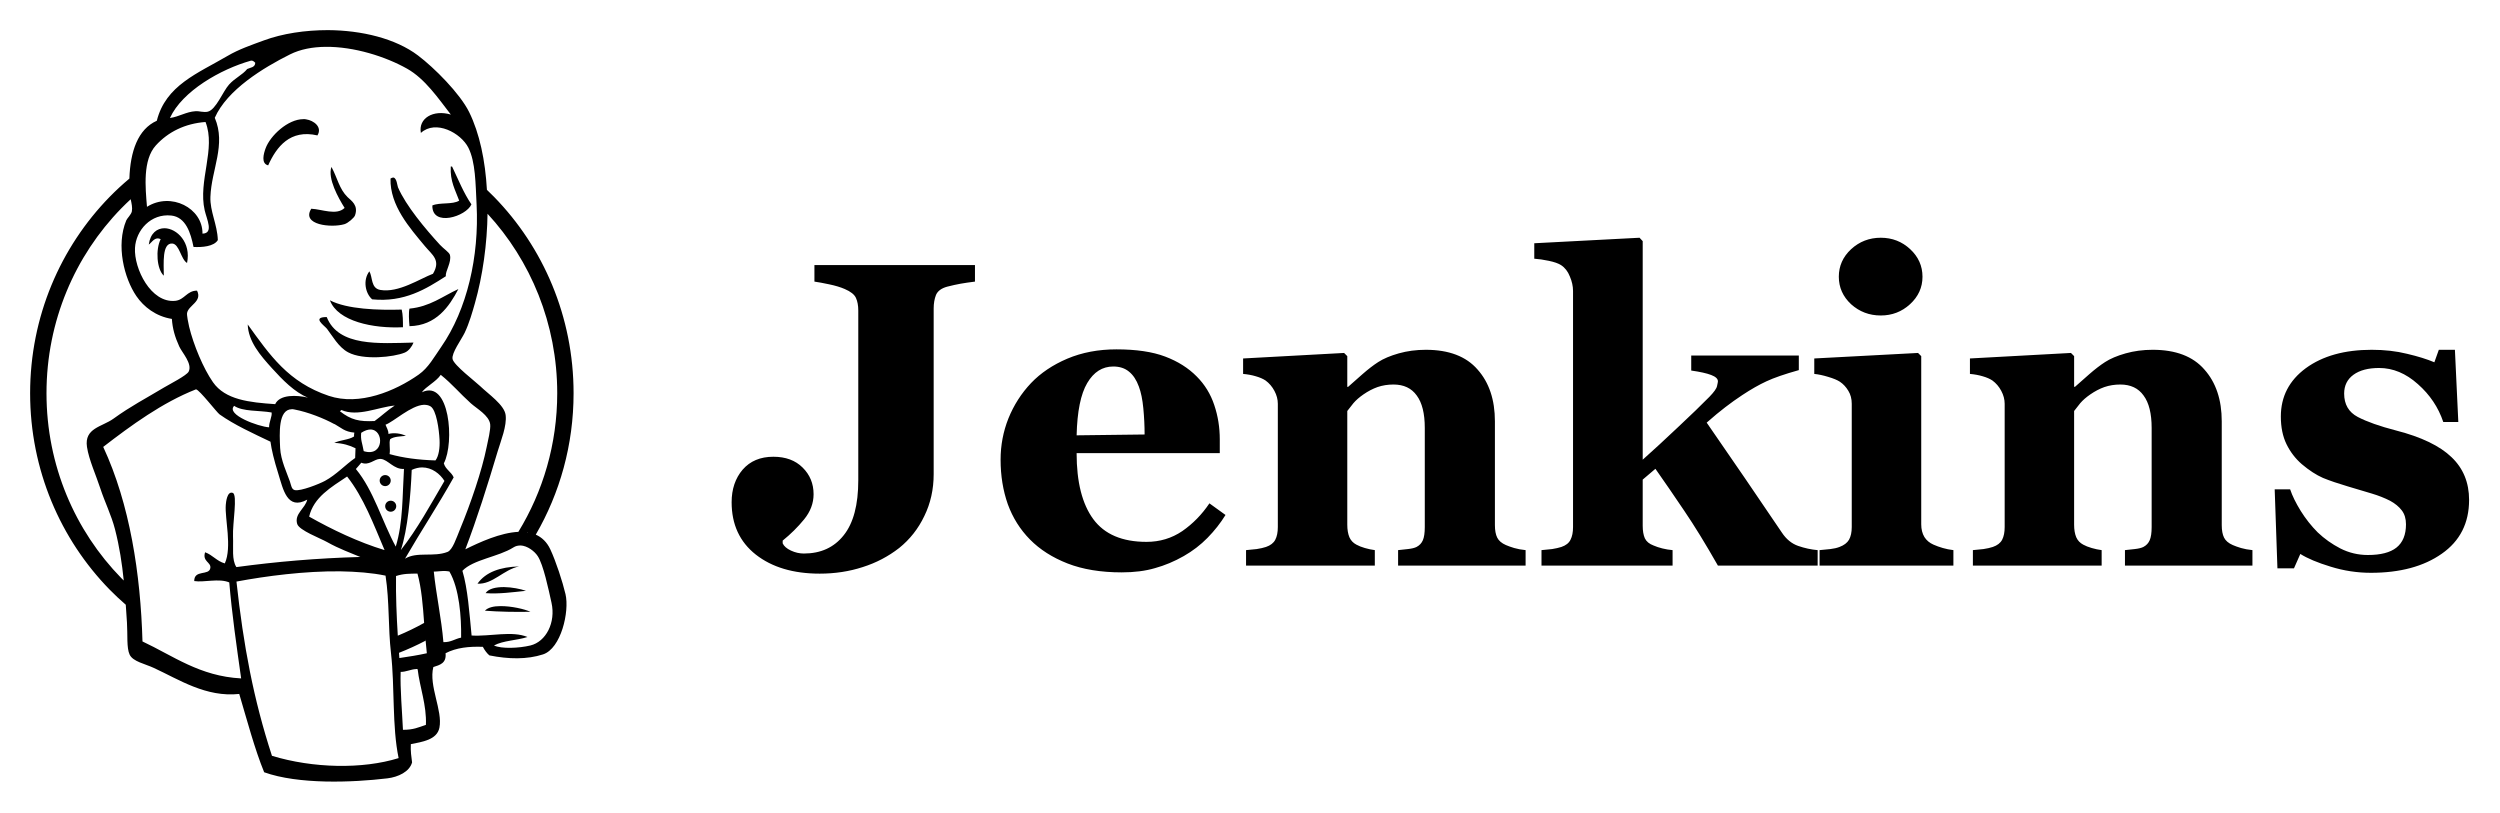 <?xml version="1.0"?>
<!--?xml version="1.0" encoding="UTF-8" standalone="no"?-->
<svg viewBox="0 0 830 270" height="270" width="830" xmlns="http://www.w3.org/2000/svg">
  <path d="m 323.69,93.49 q -2.81,0.35 -4.78,0.7 -1.97,0.35 -4.43,0.98 -2.88,0.78 -3.73,2.75 -0.77,1.97 -0.77,4.5 v 54.98 q 0,7.6 -3.1,13.92 -3.02,6.33 -8.36,10.62 -5.42,4.22 -12.1,6.33 -6.68,2.18 -14.27,2.18 -13.15,0 -21.23,-6.33 -8.02,-6.33 -8.02,-17.37 0,-6.54 3.66,-10.83 3.72,-4.28 10.19,-4.28 6.12,0 9.71,3.58 3.65,3.59 3.65,8.86 0,4.5 -3.16,8.37 -3.1,3.8 -7.1,7.03 v 0.91 q 0.63,1.41 2.74,2.4 2.11,0.98 4.29,0.98 8.43,0 13.22,-6.05 4.85,-6.04 4.85,-18.28 v -56.32 q 0,-2.53 -0.78,-4.22 -0.77,-1.69 -3.72,-2.95 -2.11,-0.92 -5.14,-1.55 -2.95,-0.63 -4.92,-0.91 V 88 h 53.3 z m 56.32,50.76 q 0,-4.22 -0.42,-8.65 -0.42,-4.43 -1.48,-7.24 -1.19,-3.3 -3.3,-4.99 -2.04,-1.69 -5.21,-1.69 -5.41,0 -8.64,5.49 -3.24,5.48 -3.52,17.36 z m 26.86,26.72 q -2.46,4.01 -5.98,7.6 -3.44,3.51 -7.87,6.04 -4.71,2.68 -9.56,4.01 -4.79,1.41 -11.04,1.41 -10.41,0 -18,-2.96 -7.53,-2.95 -12.45,-7.94 -4.92,-4.99 -7.38,-11.74 -2.39,-6.82 -2.39,-14.77 0,-7.17 2.6,-13.71 2.67,-6.61 7.52,-11.74 4.78,-5 12.03,-8.09 7.31,-3.09 16.31,-3.09 9.84,0 16.17,2.39 6.33,2.39 10.48,6.61 4,4 5.83,9.49 1.83,5.41 1.83,11.39 v 4.57 h -47.53 q 0,14.42 5.55,21.94 5.56,7.52 17.65,7.52 6.61,0 11.89,-3.58 5.27,-3.66 9,-9.21 z m 99.63,16.81 h -42.33 v -5.14 q 1.34,-0.14 3.24,-0.35 1.9,-0.21 2.88,-0.7 1.48,-0.77 2.11,-2.25 0.63,-1.48 0.63,-4.36 v -32.91 q 0,-7.17 -2.67,-10.76 -2.6,-3.65 -7.73,-3.65 -2.82,0 -5.28,0.84 -2.39,0.85 -4.71,2.46 -2.04,1.41 -3.3,2.89 -1.2,1.47 -2.04,2.6 v 37.76 q 0,2.46 0.7,4.15 0.71,1.61 2.32,2.46 1.13,0.63 2.81,1.12 1.69,0.49 3.31,0.7 v 5.14 h -42.75 v -5.14 q 1.76,-0.14 3.52,-0.35 1.82,-0.28 3.09,-0.7 2.25,-0.77 3.09,-2.39 0.85,-1.62 0.85,-4.22 v -40.92 q 0,-2.18 -1.13,-4.29 -1.12,-2.11 -2.95,-3.45 -1.27,-0.84 -3.24,-1.4 -1.89,-0.57 -4.21,-0.78 v -5.13 l 33.53,-1.83 1.06,1.06 v 10.19 h 0.28 q 1.97,-1.76 4.78,-4.22 2.81,-2.46 5.2,-4 2.61,-1.69 6.82,-2.89 4.22,-1.19 9,-1.19 11.47,0 17.16,6.54 5.77,6.47 5.77,17.22 v 34.46 q 0,2.6 0.77,4.15 0.77,1.54 2.88,2.46 1.13,0.49 2.75,0.98 1.68,0.49 3.79,0.7 z m 96.96,0 h -33.11 q -6.12,-10.76 -11.18,-18.21 -5.07,-7.53 -9.57,-13.93 l -4.22,3.59 v 15.33 q 0,2.53 0.71,4.15 0.77,1.61 2.88,2.39 1.27,0.56 2.95,0.98 1.69,0.42 3.38,0.56 v 5.14 h -43.52 v -5.14 q 1.75,-0.14 3.51,-0.35 1.76,-0.28 3.09,-0.7 2.25,-0.77 3.03,-2.39 0.84,-1.62 0.84,-4.22 v -78.4 q 0,-2.32 -1.05,-4.78 -0.99,-2.53 -2.96,-3.8 -1.33,-0.84 -4,-1.4 -2.68,-0.57 -4.86,-0.71 v -5.13 l 34.95,-1.83 1.05,1.13 v 72.56 q 5.21,-4.64 11.68,-10.76 6.54,-6.12 10.47,-10.12 2.32,-2.39 2.53,-3.59 0.29,-1.26 0.29,-1.55 0,-1.26 -2.25,-2.11 -2.18,-0.84 -6.61,-1.47 v -4.99 h 35.72 v 4.85 q -7.04,1.97 -10.76,3.72 -3.66,1.69 -8.02,4.57 -2.88,1.9 -5.62,4.01 -2.68,2.04 -6.19,5.13 6.89,9.99 12.73,18.5 5.83,8.51 12.23,18 2.18,3.3 5.41,4.43 3.24,1.12 6.47,1.4 z m 34.81,-95.91 q 0,5.34 -4.15,9.14 -4.08,3.73 -9.7,3.73 -5.7,0 -9.85,-3.73 -4.08,-3.8 -4.08,-9.14 0,-5.34 4.08,-9.14 4.15,-3.8 9.85,-3.8 5.69,0 9.77,3.8 4.08,3.8 4.08,9.14 z m 10.26,95.91 H 604.1 v -5.14 q 1.82,-0.14 3.58,-0.35 1.76,-0.21 3.03,-0.7 2.25,-0.84 3.16,-2.39 0.91,-1.62 0.91,-4.22 v -40.92 q 0,-2.46 -1.12,-4.29 -1.13,-1.9 -2.81,-3.03 -1.27,-0.84 -3.87,-1.61 -2.53,-0.78 -4.64,-0.99 v -5.13 l 34.45,-1.83 1.06,1.06 v 55.83 q 0,2.46 1.05,4.22 1.06,1.68 3.02,2.53 1.41,0.63 3.1,1.12 1.69,0.49 3.51,0.7 z m 99.28,0 h -42.32 v -5.14 q 1.33,-0.14 3.23,-0.35 1.9,-0.21 2.88,-0.7 1.48,-0.77 2.11,-2.25 0.64,-1.48 0.64,-4.36 v -32.91 q 0,-7.17 -2.68,-10.76 -2.6,-3.65 -7.73,-3.65 -2.81,0 -5.27,0.84 -2.39,0.85 -4.71,2.46 -2.04,1.41 -3.31,2.89 -1.19,1.47 -2.04,2.6 v 37.76 q 0,2.46 0.7,4.15 0.71,1.61 2.32,2.46 1.13,0.63 2.82,1.12 1.68,0.49 3.3,0.7 v 5.14 H 655 v -5.14 q 1.76,-0.14 3.52,-0.35 1.83,-0.28 3.09,-0.7 2.25,-0.77 3.1,-2.39 0.84,-1.62 0.84,-4.22 v -40.92 q 0,-2.18 -1.13,-4.29 -1.12,-2.11 -2.95,-3.45 -1.26,-0.84 -3.23,-1.4 -1.9,-0.57 -4.22,-0.78 v -5.13 l 33.54,-1.83 1.05,1.06 v 10.19 h 0.28 q 1.97,-1.76 4.78,-4.22 2.82,-2.46 5.21,-4 2.6,-1.69 6.82,-2.89 4.22,-1.19 9,-1.19 11.46,0 17.15,6.54 5.77,6.47 5.77,17.22 v 34.46 q 0,2.6 0.77,4.15 0.78,1.54 2.89,2.46 1.12,0.49 2.74,0.98 1.69,0.49 3.79,0.7 z m 39.31,2.39 q -6.82,0 -13.36,-2.04 -6.47,-1.97 -10.05,-4.22 l -2.11,4.78 h -5.49 l -0.91,-26.23 h 5.13 q 1.05,3.17 3.52,7.18 2.46,3.93 5.62,7.1 3.31,3.16 7.52,5.34 4.29,2.18 9.14,2.18 6.4,0 9.5,-2.46 3.16,-2.53 3.16,-7.73 0,-2.82 -1.41,-4.64 -1.4,-1.83 -3.86,-3.17 -2.74,-1.4 -6.05,-2.39 -3.23,-0.98 -8.01,-2.39 -4.79,-1.41 -8.23,-2.81 -3.38,-1.48 -7.03,-4.57 -3.17,-2.75 -5.07,-6.61 -1.89,-3.87 -1.89,-9.21 0,-9.92 8.29,-16.04 8.37,-6.11 21.87,-6.11 6.4,0 11.74,1.33 5.42,1.27 9.07,2.82 l 1.48,-4.15 h 5.34 l 1.13,23.97 h -4.99 q -2.46,-7.31 -8.44,-12.58 -5.98,-5.35 -12.87,-5.35 -5.41,0 -8.51,2.25 -3.09,2.25 -3.09,6.26 0,5.35 4.5,7.74 4.57,2.39 12.73,4.5 12.58,3.23 18.42,8.86 5.83,5.55 5.83,14.2 0,11.53 -9.07,17.86 -9,6.33 -23.55,6.33 z"></path>
  <path d="m 138.1,222.1 c 0.2,0 0.39,0 0.56,0.1 0.68,5.94 3.03,11.94 2.74,18.45 -2.61,0.88 -4.11,1.65 -7.62,1.65 -0.24,-5.53 -0.98,-13.97 -0.76,-19.24 1.51,0.1 3.64,-0.92 5.08,-0.92 z m 28.03,-20.87 c -2.2,0 -4.14,0.44 -5.14,1.52 4.5,0.36 10.37,0.47 15.1,0.36 -1.92,-0.89 -6.3,-1.92 -9.96,-1.88 z m 1.2,-6.32 c -2.65,0 -5.1,0.48 -6.11,2.01 4.26,0.35 9.2,-0.33 13.41,-0.77 -1.81,-0.62 -4.65,-1.2 -7.3,-1.24 z m -28.73,-4.48 c 1.35,4.89 1.8,10.62 2.21,16.38 -2.83,1.58 -5.76,3 -8.78,4.25 0.12,1.89 0.26,3.79 0.4,5.69 3.03,-1.19 5.97,-2.52 8.83,-4.03 0,-0.16 0,-0.33 0,-0.49 0.12,1.57 0.27,3.13 0.45,4.65 -3.25,0.71 -5.62,1.07 -9.12,1.59 -0.19,-2.48 -0.37,-4.95 -0.52,-7.41 -0.41,-6.61 -0.68,-13.19 -0.59,-19.82 2.48,-0.83 4.67,-0.78 7.16,-0.81 z m -25.66,-0.75 c 5.36,0.1 10.5,0.48 15.06,1.43 1.33,8.68 0.83,17.24 1.81,25.75 1.29,11.31 0.32,24.23 2.53,34.83 -12.03,3.74 -28.44,3.38 -42.052,-0.76 -6.128,-18.79 -9.474,-36.63 -11.782,-57.85 9.838,-1.84 22.654,-3.52 34.434,-3.4 z m 34.97,-0.1 c 0.44,0 0.87,0.1 1.29,0.16 v 0 c 3.3,5.67 4,15.11 3.89,21.95 -2.05,0.4 -3.38,1.58 -5.88,1.5 -0.64,-7.8 -2.45,-16 -3.19,-23.42 1.19,0 2.57,-0.25 3.89,-0.19 z m 24.44,-1.53 c -6.2,0.18 -11.05,1.83 -13.82,5.72 5.04,0.32 8.66,-4.69 13.82,-5.72 z m 0.42,-6.97 c 2.37,0.1 4.73,1.97 5.75,3.54 1.87,2.81 3.61,11.1 4.58,15.5 1.46,6.54 -1.81,12.92 -7.02,14.18 v 0 c -3.79,0.91 -9.6,1.16 -12.08,0 3.04,-1.66 7.6,-1.67 11.11,-2.81 -5.03,-2.16 -12.48,-0.12 -18.54,-0.5 -0.73,-7.47 -1.28,-15.58 -3.05,-21.48 3.54,-3.75 12.07,-4.66 16.92,-7.76 0.74,-0.48 1.54,-0.66 2.33,-0.64 z m 2.96,-4.24 c 0.12,0 0.23,0.1 0.34,0.1 -0.11,0 -0.22,-0.1 -0.34,-0.1 z m -0.8,-0.14 c 0.11,0 0.23,0 0.34,0.1 -0.11,0 -0.23,0 -0.34,-0.1 z m -0.78,-0.1 c 0.1,0 0.19,0 0.28,0 -0.1,0 -0.18,0 -0.28,0 z m -44.43,-10.37 c -1.02,0 -1.84,0.81 -1.84,1.83 0,1.01 0.82,1.83 1.84,1.83 1.01,0 1.83,-0.82 1.83,-1.83 0,-1.02 -0.82,-1.83 -1.83,-1.83 z m -14.48,-8.03 c 5.46,6.92 8.78,15.83 12.44,24.43 -8.64,-2.6 -17.47,-6.83 -25.04,-11.11 1.49,-6.44 7.31,-9.77 12.6,-13.32 z m 12.64,-0.48 c -1.01,0 -1.83,0.82 -1.83,1.83 0,1.02 0.82,1.84 1.83,1.84 1.02,0 1.84,-0.82 1.84,-1.84 0,-1.01 -0.82,-1.83 -1.84,-1.83 z m 12.26,-2.54 c 3.27,0 5.94,2.12 7.42,4.49 -4.61,7.88 -9.02,15.99 -14.49,22.96 2.29,-6.75 3.27,-18.03 3.62,-26.62 1.2,-0.56 2.36,-0.82 3.45,-0.83 z m -14.04,-2.81 c 0.12,0 0.25,0 0.38,0 2.37,0.25 4.25,3.52 7.64,3.31 -0.55,8.83 -0.26,17.7 -2.73,25.79 -4.59,-8.42 -7.3,-18.59 -13.24,-25.76 0.63,-0.67 1.19,-1.41 1.8,-2.09 2.53,1.06 4.23,-1.17 6.15,-1.26 z m -3.13,-9.78 c 4.65,0 4.59,9.31 -2.22,7.19 -0.49,-2.82 -1.07,-3.62 -0.84,-6.08 1.17,-0.77 2.19,-1.1 3.06,-1.11 z m -26.178,-6.74 c 0.304,0 0.624,0 0.976,0.1 4.492,0.86 9.712,2.93 13.192,4.83 h 0.1 c 2.12,1.16 3.35,2.6 6.58,2.84 -0.1,0.43 -0.1,0.85 -0.1,1.29 -1.77,1.16 -4.62,1.15 -6.56,2.13 2.86,0.12 5.11,0.81 7.05,1.78 0,1.08 -0.12,2.15 -0.12,3.23 -3.24,2.22 -6.2,5.52 -10.01,7.59 -1.8,0.99 -8.122,3.52 -10.042,3.07 -1.088,-0.25 -1.184,-1.59 -1.616,-2.87 -0.928,-2.71 -3.048,-7.04 -3.24,-11.13 -0.216,-4.84 -0.688,-12.76 3.84,-12.85 z m -19.048,-1.11 c 2.821,1.95 8.28,1.47 12.432,2.2 0.216,1.32 -0.864,3.08 -0.84,4.93 -3.496,-0.21 -14.478,-4.21 -11.592,-7.13 z m 53.306,-0.1 c -2.38,1.54 -4.4,3.48 -6.68,5.14 -5.05,0.25 -7.81,-0.35 -11.52,-3.25 0.1,-0.24 0.45,-0.13 0.45,-0.43 5.41,2.42 12.28,-0.97 17.75,-1.46 z m 9.66,-0.25 c 0.79,0 1.53,0.11 2.19,0.5 2.02,1.17 2.87,7.85 3.03,11.12 0.13,2.69 -0.25,5.41 -1.35,6.85 -5.65,-0.17 -10.76,-0.84 -15.24,-2.1 0.31,-1.83 -0.26,-3.63 0.19,-4.95 1.25,-0.91 3.34,-0.89 5.23,-1.11 -1.63,-0.8 -3.92,-1.12 -5.8,-0.64 0,-1.28 -0.62,-2.07 -0.97,-3.06 2.68,-0.96 8.45,-6.41 12.72,-6.61 z m -75.608,-5.12 c 1.124,0.17 6.904,7.67 7.782,8.3 v 0 c 4.97,3.53 11.145,6.31 16.913,9.07 0.352,2.65 1.168,6.08 2.608,10.66 1.584,5.08 2.896,12.24 9.595,8.58 -0.64,2.9 -4.363,4.7 -3.331,8.07 0.64,2.12 7.671,4.74 9.901,6 4.12,2.32 7.87,3.6 11.03,4.96 -14.36,0.4 -27.851,1.56 -41.125,3.36 -1.589,-2.45 -0.948,-6.25 -1.116,-10.18 -0.189,-4.26 1.585,-13.86 -0.09,-14.46 -1.893,-0.67 -2.246,3.16 -2.316,4.01 -0.35,4.5 2.142,14.03 -0.318,19.41 -2.695,-0.76 -4.021,-2.79 -6.546,-3.7 -0.99,3.11 2.051,3.26 1.739,5.24 -0.413,2.62 -5.377,0.43 -5.347,4.32 3.231,0.52 8.182,-1 11.634,0.45 0.904,10.59 2.355,20.63 3.944,31.87 -13.739,-0.71 -22.631,-7.53 -32.756,-12.27 -0.63,-22.39 -4.198,-45.62 -13.036,-64.59 9.27,-7.15 19.644,-14.72 30.738,-19.09 0.03,0 0.06,0 0.09,0 z m 81.228,-4.83 c 3.9,3.14 6.25,6.1 9.99,9.46 2.03,1.81 6.02,3.99 6.42,6.93 0.23,1.65 -0.78,5.67 -1.15,7.51 -1.64,8.1 -5.32,18.8 -8.83,27.28 -1.27,3.09 -2.49,6.93 -4.17,7.61 -4.61,1.82 -10.2,-0.18 -14.12,2.25 5.27,-9.13 10.99,-17.75 16.15,-26.99 -0.78,-1.84 -2.71,-2.62 -3.27,-4.66 3.62,-6.84 1.96,-28.07 -7.29,-23.59 1.3,-1.9 4.69,-3.46 6.27,-5.8 z m -37.88,-19.18 c -5.02,0 -0.79,2.8 0.1,3.89 1.76,2.26 3.82,6.12 7.04,7.82 5.06,2.71 15.12,1.59 18.76,0.1 1.35,-0.54 2.44,-2.06 2.94,-3.34 -11.38,0.27 -24.88,1.41 -28.81,-8.45 z m 1.08,-5.56 c 2.6,6.98 14.33,9.43 24.25,8.94 0,-2.07 0,-4.15 -0.42,-5.86 -7.72,0.24 -18.16,-0.1 -23.83,-3.08 z m 42.64,-3.73 c -5.21,2.38 -9.41,5.84 -16.22,6.49 -0.32,1.12 -0.18,3.96 0,5.83 8.9,-0.19 13.2,-6.55 16.23,-12.32 z M 54.626,75.77 c -2.47,0 -4.708,1.59 -5.236,5.43 1.096,-0.72 1.978,-2.76 3.954,-1.79 -1.734,3.39 -1.32,9.98 1.04,12.12 -0.01,-4.01 -0.638,-10.88 2.79,-10.68 2.397,0.15 2.884,5.29 4.928,6.45 C 63.51,80.52 58.744,75.83 54.626,75.77 Z M 161.82,70.59 c 0,0.11 0,0.22 0,0.33 14.36,15.55 23.18,36.53 23.18,59.64 0,16.9 -4.74,32.67 -12.9,46.01 0,0 0,0 0.1,0 -6.05,0.26 -13.05,3.49 -17.71,5.8 3.93,-10.32 7.3,-21.02 10.76,-32.6 1.04,-3.46 3.08,-8.39 2.62,-11.99 -0.43,-3.37 -5.7,-6.92 -8.47,-9.6 -1.54,-1.48 -8.73,-6.94 -9.15,-8.98 -0.4,-1.98 2.93,-6.46 4.01,-8.7 1.53,-3.2 2.64,-7.12 3.4,-9.8 2.58,-9.07 4.09,-19.69 4.21,-30.11 z M 43.387,66.15 c 0.309,1.41 0.626,2.84 0.387,4.04 -0.201,1.01 -1.566,2.3 -1.84,2.95 -3.487,8.32 -0.692,19.25 3.34,25.16 2.436,3.57 6.471,6.74 11.792,7.58 0.211,3.19 0.979,5.93 2.451,9.16 0.93,2.04 4.41,5.7 3.129,8.32 -0.644,1.3 -6.311,4.17 -8.19,5.29 -6.344,3.81 -10.94,6.13 -16.798,10.36 -3.789,2.73 -9.715,3.08 -8.78,9.37 0.63,4.24 3.045,9.51 4.428,13.77 1.496,4.59 3.641,8.8 4.872,13.56 1.496,5.8 2.336,11.42 2.906,17.02 0.27,2.63 0.48,5.27 0.665,7.92 -0.185,-2.64 -0.395,-5.29 -0.665,-7.92 -0.264,-0.26 -0.535,-0.52 -0.797,-0.78 -15.352,-15.71 -24.851,-37.41 -24.851,-61.39 0,-23.99 9.499,-45.68 24.851,-61.4 1.008,-1.03 2.043,-2.03 3.1,-3.01 z m -0.315,-1.61 c 0.02,0.12 0.04,0.24 0.06,0.36 -0.02,-0.12 -0.04,-0.24 -0.06,-0.36 z m -0.114,-1.06 c 0,0.24 0.03,0.47 0.06,0.72 -0.03,-0.25 -0.05,-0.48 -0.06,-0.72 z M 130.6,58.94 c -0.26,0 -0.58,0.1 -0.95,0.34 -0.24,8.99 6.44,16.44 11.43,22.45 2.43,2.93 5.37,4.61 2.67,9.16 -4.36,1.65 -11.42,6.41 -17.48,5.37 -3.21,-0.56 -2.49,-4.2 -3.64,-6.18 -2.22,2.91 -1.35,7.33 0.93,9.3 10.68,1.07 17.95,-3.48 24.47,-7.68 -0.26,-1.64 1.97,-4.6 1.35,-7.06 -0.21,-0.86 -2.14,-2.08 -3.32,-3.37 -4.78,-5.21 -11.33,-13 -13.93,-19.09 -0.23,-0.55 -0.4,-3.09 -1.53,-3.24 z m -20.56,-3.53 c -1.35,3.83 2.31,10.33 4.37,13.62 -2.68,2.6 -7.49,0.44 -11.07,0.27 -3.412,5.4 6.67,6.41 11,5.13 1.19,-0.34 3.24,-2.12 3.52,-2.92 1.2,-3.38 -1.22,-4.86 -2.47,-6.07 -2.77,-2.7 -3.4,-6.45 -5.35,-10.02 z m 39.61,-0.11 c -0.27,4.9 1.54,7.84 2.8,11.31 -2.18,1.38 -6.44,0.52 -8.91,1.6 -0.17,7.26 11.23,3.68 12.97,-0.36 -2.59,-3.77 -4.37,-8.28 -6.42,-12.55 z M 68.231,40.5 c 3.511,8.94 -2.521,19.56 -0.275,29.33 0.688,3 3.069,7.64 -0.731,7.74 C 67.325,69.06 56.758,63.65 48.797,68.66 48.264,62.2 47.342,53.12 51.746,48.27 55.81,43.8 61.412,41.01 68.231,40.5 Z M 100.7,39.56 c -5.14,0 -10.996,5.5 -12.524,9.69 -0.624,1.71 -1.6,5.05 0.856,5.65 2.76,-6.14 7.272,-12.06 16.358,-9.94 1.75,-2.87 -1.37,-4.98 -3.68,-5.32 -0.33,-0.1 -0.67,-0.1 -1.01,-0.1 z M 83.464,20.11 c 0.464,0 0.88,0.31 1.28,0.74 -0.06,1.58 -1.616,1.55 -2.672,2.06 -1.637,2.01 -4.031,2.95 -6.023,5.16 -2.044,2.26 -4.331,8.33 -7.039,9 -1.36,0.34 -2.908,-0.25 -4.092,-0.15 -3.129,0.19 -5.332,1.79 -8.505,2.26 4.097,-8.96 16.875,-16.21 26.843,-19.03 0.07,0 0.144,0 0.208,0 z M 108.1,15.55 c 9.44,-0.1 19.94,3.24 27.06,7.26 5.95,3.35 10.34,9.83 14.52,15.23 -5.87,-1.74 -10.86,1.25 -9.95,6.09 4.91,-4.5 13.3,0 15.78,4.93 2.37,4.75 2.36,11.8 2.72,18.87 0.88,17.15 -3.14,34.84 -11.75,47.24 -2.31,3.31 -4.24,6.93 -7.48,9.2 -7.81,5.49 -19.68,10.46 -29.84,7.05 -13.432,-4.51 -19.528,-13.46 -26.92,-23.7 0.2,5.63 4.16,10.25 8.072,14.55 3.4,3.75 7.504,7.99 11.918,9.74 -3.678,-0.87 -9.334,-1.13 -10.87,2.17 -8.592,-0.57 -16.585,-1.45 -20.65,-7.28 -3.204,-4.58 -6.46,-12.39 -7.92,-18.43 -0.297,-1.23 -0.808,-3.88 -0.684,-4.55 0.48,-2.62 5.142,-3.78 3.308,-7.43 -3.383,0 -4.145,3.08 -7.252,3.39 -8.039,0.8 -13.712,-10.66 -13.346,-17.56 0.309,-5.88 5.275,-11.5 12.068,-10.76 4.802,0.53 6.433,5.77 7.365,10.43 2.768,0.15 6.765,-0.12 8.073,-2.28 -0.187,-5.27 -2.634,-9.49 -2.466,-14.33 0.316,-9.1 5.273,-17.31 1.449,-26.27 4.093,-9.29 16.103,-16.62 24.983,-21.05 3.44,-1.72 7.512,-2.47 11.812,-2.51 z M 108.91,10 c -7.59,0 -15.11,1.13 -21.286,3.41 -4.24,1.56 -8.347,2.96 -12.071,5.15 -9.962,5.84 -20.535,9.76 -23.491,21.53 -6.32,2.83 -8.804,10.23 -9.109,19.21 -2.278,1.91 -4.47,3.93 -6.551,6.06 C 20.086,82.06 10,105.12 10,130.56 c 0,25.44 10.086,48.5 26.402,65.19 1.714,1.75 3.506,3.42 5.354,5.02 0.138,1.98 0.27,3.96 0.398,5.95 0.263,4.07 -0.17,8.37 0.885,10.61 1.088,2.32 5.117,3.06 8.03,4.42 8.409,3.88 17.33,9.82 28.362,8.64 2.625,8.84 5.113,18.26 8.273,26 11.312,4.07 29.166,3.44 40.926,2.02 3.57,-0.43 7.34,-2.19 8.18,-5.29 -0.25,-1.91 -0.53,-3.8 -0.41,-6.06 3.68,-0.76 8.68,-1.39 9.49,-5.46 1.14,-5.7 -3.6,-13.88 -2.02,-20.14 2.13,-0.69 4.4,-1.23 4.06,-4.59 3.59,-1.87 7.84,-2.29 12.38,-2.12 0.59,1.14 1.42,2.23 2.17,2.84 6.36,1.28 12.52,1.39 17.8,-0.33 5.98,-1.95 8.83,-14.18 7.47,-20 -0.97,-4.12 -3.17,-10.87 -5.04,-14.87 -1.16,-2.47 -2.84,-4.01 -4.83,-4.89 7.98,-13.76 12.55,-29.81 12.55,-46.94 0,-25.44 -10.08,-48.5 -26.4,-65.2 -0.77,-0.79 -1.57,-1.57 -2.37,-2.33 C 161.11,53.36 159.24,44.26 155.75,37.2 152.69,31.01 144.14,22.46 138.78,18.42 131.29,12.75 120.02,10.07 108.91,10 Z"></path>
   </svg>